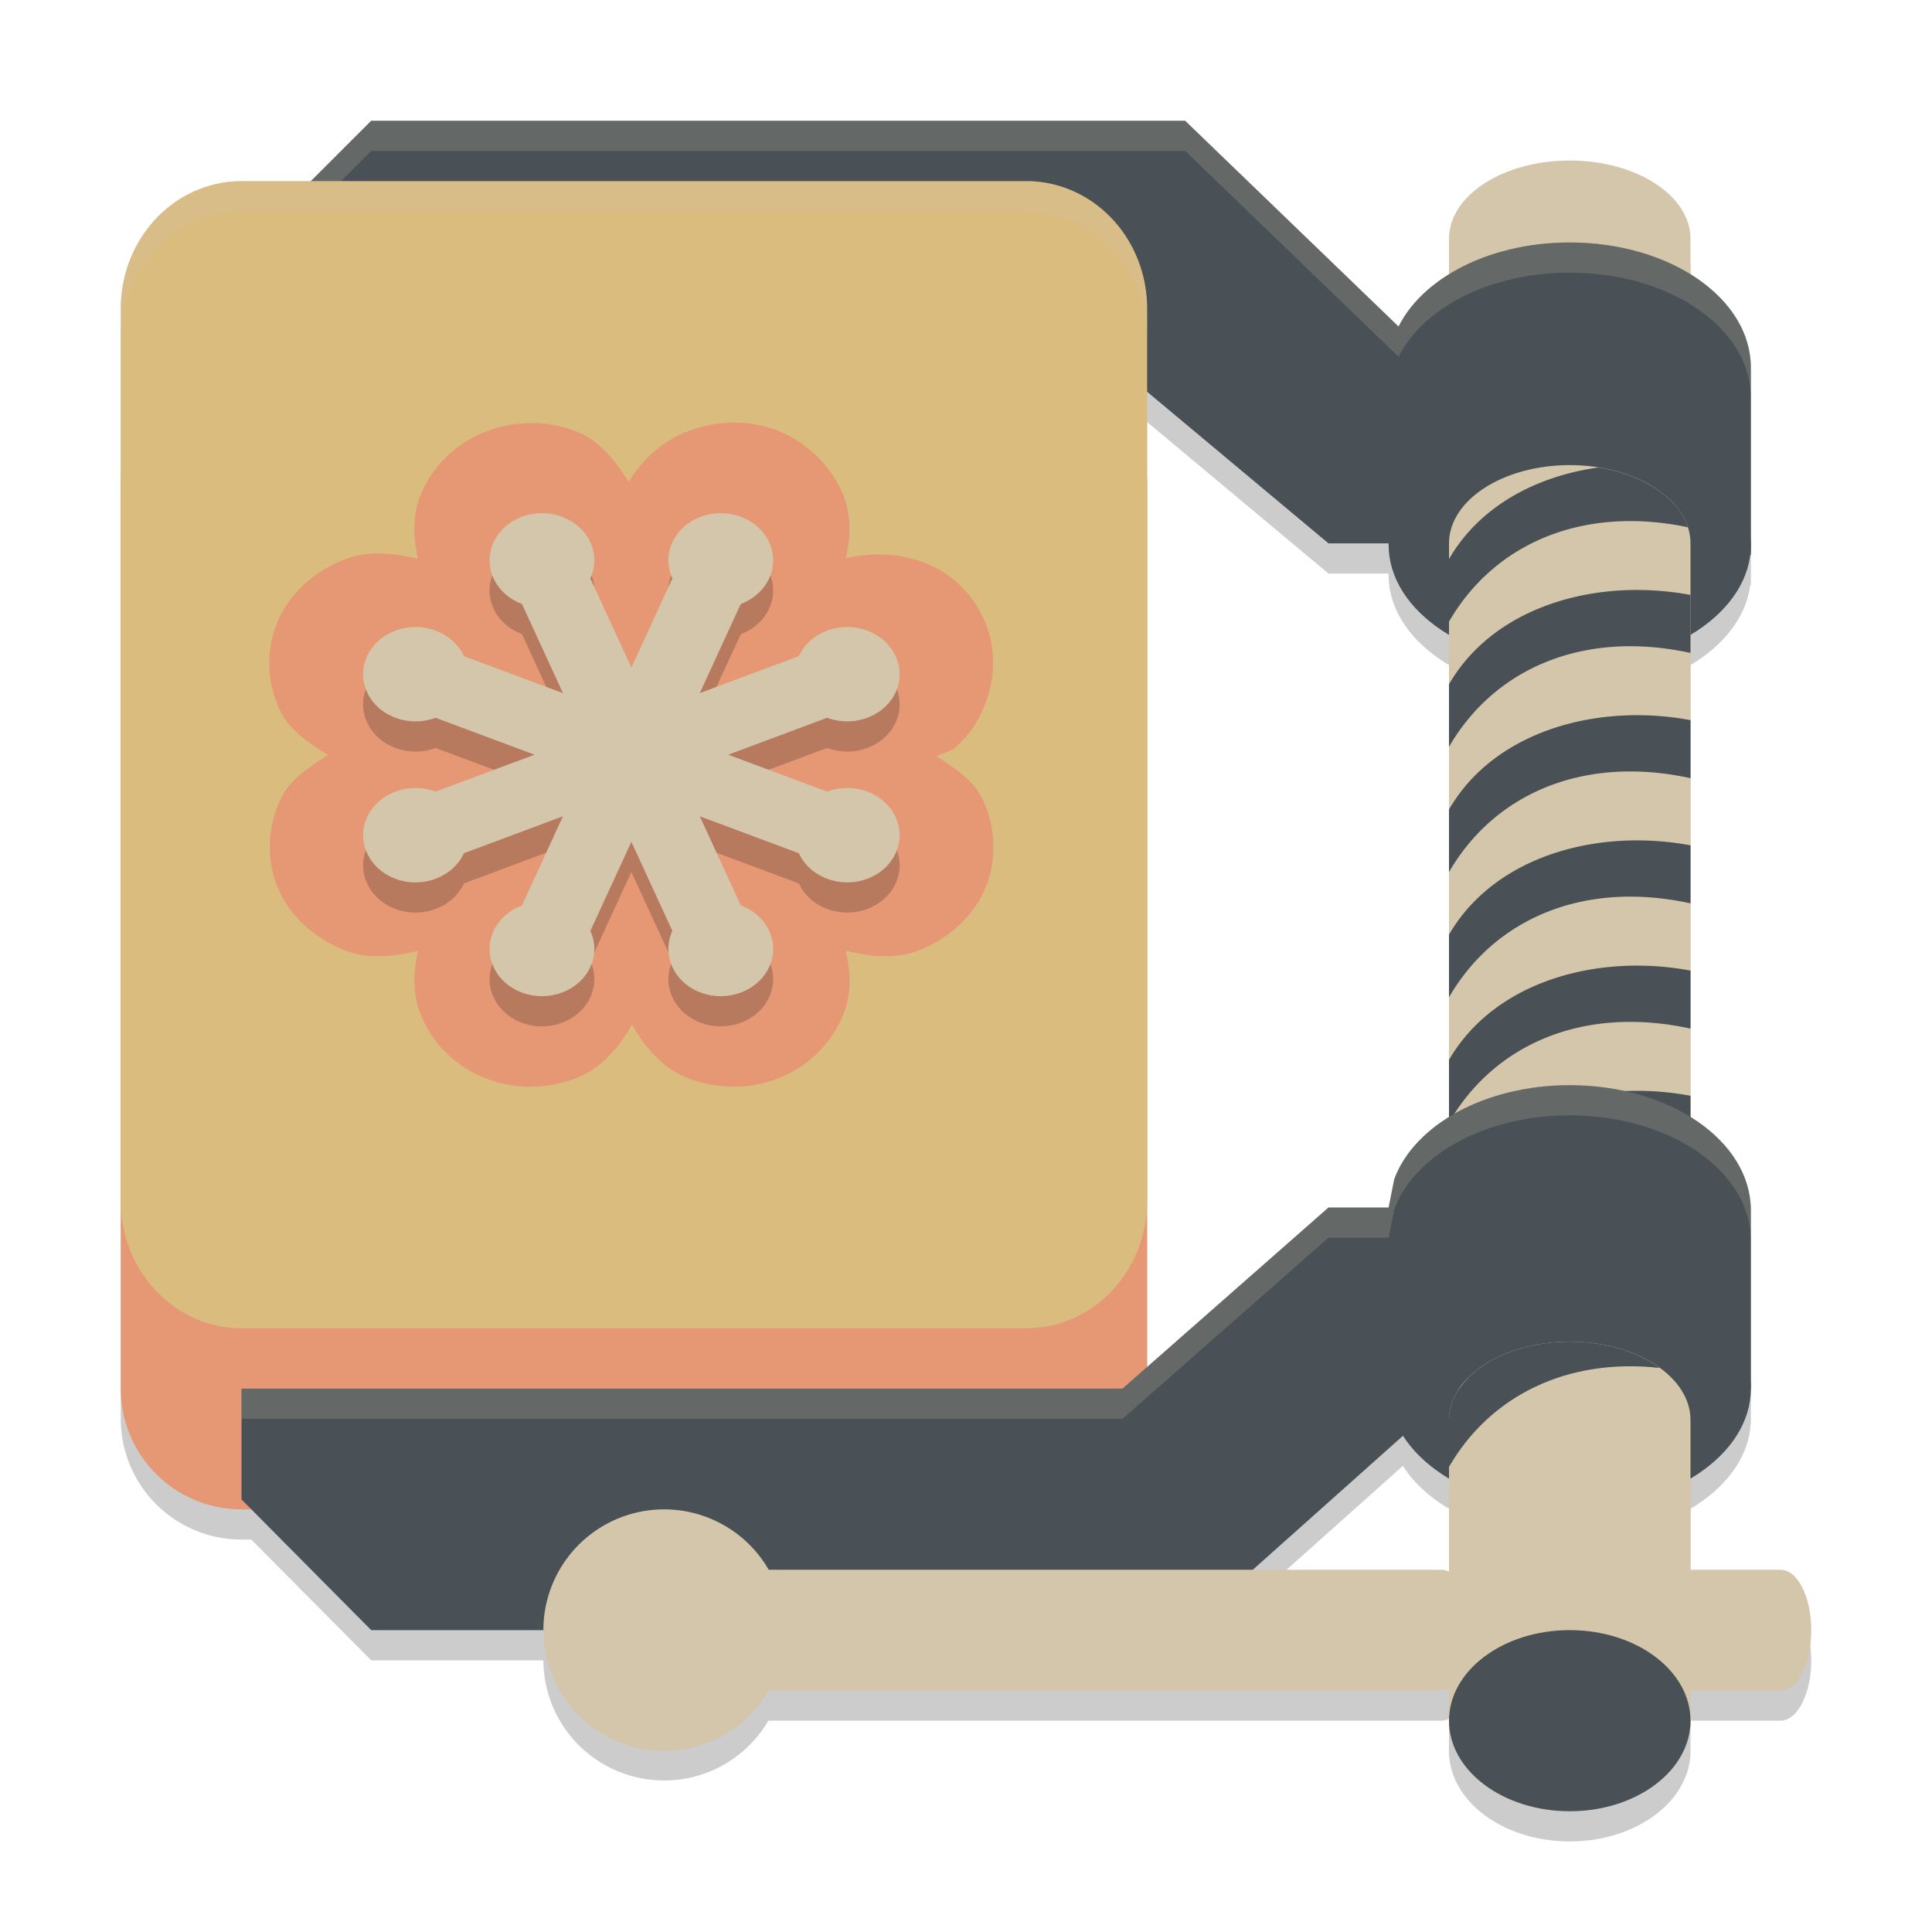 <svg xmlns="http://www.w3.org/2000/svg" width="64" height="64" version="1.1">
 <path style="opacity:0.2" d="m 12.297,5 -2,2 H 8 A 4,4.222 0 0 0 4,11.223 V 40.777 47 a 4,4 0 0 0 4,4 h 0.324 l 3.973,4 H 18 a 4,4 0 0 0 7.453,2 H 47.742 C 47.831,57 47.918,56.976 48,56.938 v 1.262 h 0.008 C 48.143,59.764 49.879,61 52,61 c 2.121,0 3.857,-1.236 3.992,-2.801 H 56 V 57 h 2.98 C 59.543,57 60,56.105 60,55 60,53.895 59.543,53 58.98,53 H 56 V 49.98 C 57.227,49.248 58,48.185 58,47 V 41.098 C 58,39.863 57.229,38.758 56,38 V 37.301 35.074 33.152 30.926 29.004 26.777 24.855 22.629 22.031 c 1.113,-0.664 1.849,-1.6 1.977,-2.652 L 58,19.402 v -6.223 c 0,-1.234 -0.771,-2.339 -2,-3.098 V 8.91 c 0,-1.432 -1.791,-2.594 -4,-2.594 -2.209,0 -4,1.162 -4,2.594 v 1.176 c -0.75,0.463 -1.335,1.059 -1.672,1.73 L 39.258,5 Z M 38,13.98 44.008,19 H 46 c -3.14e-4,0.017 0,0.034 0,0.051 0,1.185 0.773,2.248 2,2.98 v 1.637 2.074 2.074 2.074 2.074 2.07 2.074 1.895 c -0.87,0.538 -1.514,1.247 -1.812,2.055 L 46,41 H 44.008 L 38,46.281 V 17 Z m 8.473,34.578 C 46.82,49.107 47.345,49.589 48,49.98 V 53.062 C 47.918,53.024 47.831,53 47.742,53 H 41.5 Z"/>
 <path style="fill:#d3c6aa" d="m 52,5.317 c -2.209,0 -4,1.16 -4,2.593 V 12.576 h 8 V 7.91 C 56,6.478 54.209,5.317 52,5.317 Z m 0,0"/>
 <path style="fill:#e69875" d="m 8,12 h 26 a 4,4 0 0 1 4,4 V 46 a 4,4 0 0 1 -4,4 H 8 A 4,4 0 0 1 4,46 V 16 A 4,4 0 0 1 8,12 Z m 0,0"/>
 <path fill="#495156" d="m 12.296,6.074 -4.148,4.148 v 2.074 H 37.185 L 44.008,18 h 10.081 l 1.037,-0.519 v -5.185 h -8.607 l -7.259,-6.222 z m 31.111,35.259 -6.222,6.222 H 8 V 49.67 L 12.296,54 H 39.259 L 46.482,47.556 h 9.007 l 1.037,-1.037 -1.037,-1.037 1.037,-4.148 z"/>
 <path fill="#495156" d="M 12.296,4 8.148,8.148 V 10.222 H 37.185 L 44.008,16 h 10.081 l 1.037,1.481 V 11.96 L 54.089,11 H 46.519 L 39.259,4 Z M 44.008,40 37.185,46 H 8 v 1.556 L 12.296,52 H 39.259 L 46.082,46 h 8.987 l 1.037,0.519 v -5.222 l -1.055,-1.296 z"/>
 <path style="fill:#495156" d="m 52,8.032 c -2.807,0 -5.15,1.319 -5.813,3.111 H 46 L 46.8,16 57,17.365 58,18.402 V 12.18 C 58,9.881 55.324,8.032 52,8.032 Z"/>
 <path fill="#495156" d="m 52,14.05 c 3.314,0 6,1.791 6,4 0,2.209 -2.686,4 -6,4 -3.314,0 -6,-1.791 -6,-4 0,-2.209 2.686,-4 6,-4 z m 0,0"/>
 <path style="fill:#d3c6aa" d="m 52,15.407 c -2.209,0 -4,1.16 -4,2.593 v 23.333 h 8 V 18 c 0,-1.432 -1.791,-2.593 -4,-2.593 z m 0,0"/>
 <path style="fill:#495156" d="M 52.957,15.485 C 50.889,15.772 49.012,16.768 48,18.519 v 2.074 c 1.488,-2.571 4.402,-3.861 7.914,-3.127 -0.315,-0.974 -1.474,-1.743 -2.957,-1.98 z m 1.281,4.058 C 51.687,19.541 49.218,20.56 48,22.667 v 2.074 c 1.5,-2.593 4.449,-3.885 8,-3.111 v -1.922 a 9.899,10.265 0 0 0 -1.762,-0.164 z m 0,4.148 C 51.687,23.69 49.218,24.708 48,26.815 v 2.074 c 1.5,-2.593 4.449,-3.885 8,-3.111 v -1.922 a 9.899,10.265 0 0 0 -1.762,-0.164 z m 0,4.148 c -2.551,-0.002 -5.02,1.017 -6.238,3.123 v 2.074 c 1.5,-2.593 4.449,-3.885 8,-3.111 v -1.922 a 9.899,10.265 0 0 0 -1.762,-0.164 z m 0,4.148 C 51.687,31.986 49.218,33.004 48,35.111 v 2.074 c 1.5,-2.593 4.449,-3.885 8,-3.111 V 32.152 a 9.899,10.265 0 0 0 -1.762,-0.164 z m 0,4.148 c -2.551,-0.002 -5.02,1.017 -6.238,3.123 v 2.074 c 1.5,-2.593 4.449,-3.885 8,-3.111 v -1.922 a 9.899,10.265 0 0 0 -1.762,-0.164 z"/>
 <path style="fill:#495156" d="m 52,35.948 c -2.807,0 -5.15,1.319 -5.813,3.111 L 46,40 47.05,46.121 57,46.121 58,46 v -5.904 c 0,-2.299 -2.676,-4.148 -6,-4.148 z"/>
 <path fill="#495156" d="m 52,42 c 3.314,0 6,1.791 6,4 0,2.209 -2.686,4 -6,4 -3.314,0 -6,-1.791 -6,-4 0,-2.209 2.686,-4 6,-4 z m 0,0"/>
 <path style="fill:#d3c6aa" d="M 55.418,52 H 58.982 C 59.544,52 60,52.895 60,54 60,55.105 59.544,56 58.982,56 H 55.418 C 54.856,56 54.4,55.105 54.4,54 54.4,52.895 54.856,52 55.418,52 Z m 0,0"/>
 <path style="fill:#d3c6aa" d="m 52,44.444 c -2.209,0 -4,1.16 -4,2.593 V 57.2 h 8 V 47.037 c 0,-1.432 -1.791,-2.593 -4,-2.593 z"/>
 <path style="fill:#d3c6aa" d="m 26,54 a 4,4 0 1 1 -8,0 4,4 0 0 1 8,0 z m 0,0"/>
 <path style="fill:#d3c6aa" d="M 24.658,52 H 47.742 C 48.327,52 48.8,52.895 48.8,54 48.8,55.105 48.327,56 47.742,56 H 24.658 C 24.074,56 23.6,55.105 23.6,54 23.6,52.895 24.074,52 24.658,52 Z"/>
 <path style="fill:#495156" d="m 48,57 c 0,-1.657 1.791,-3 4,-3 2.209,0 4,1.343 4,3 0,1.657 -1.791,3 -4,3 -2.209,0 -4,-1.343 -4,-3 z m 0,0"/>
 <path style="fill:#495156" d="m 52,44.444 c -1.409,0 -2.647,0.473 -3.359,1.187 -0.129,0.146 -0.251,0.299 -0.365,0.46 C 48.098,46.384 48,46.703 48,47.037 v 1.556 c 1.354,-2.341 3.89,-3.621 6.983,-3.278 C 54.251,44.782 53.187,44.444 52,44.444 Z"/>
 <path style="fill:#d3c6aa;opacity:0.2" d="M 12.297 4 L 8.148 8.148 L 8.148 9.148 L 12.297 5 L 39.26 5 L 46.33 11.818 C 47.141 10.194 49.366 9.031 52 9.031 C 55.324 9.031 58 10.881 58 13.18 L 58 12.18 C 58 9.881 55.324 8.031 52 8.031 C 49.366 8.031 47.141 9.194 46.33 10.818 L 39.26 4 L 12.297 4 z M 52 35.947 C 49.194 35.947 46.85 37.266 46.188 39.059 L 46 40 L 44.008 40 L 37.186 46 L 8 46 L 8 47 L 37.186 47 L 44.008 41 L 46 41 L 46.188 40.059 C 46.85 38.266 49.194 36.947 52 36.947 C 55.324 36.947 58 38.797 58 41.096 L 58 40.096 C 58 37.797 55.324 35.947 52 35.947 z"/>
 <path style="fill:#dbbc7f" d="m 8,6 h 26 a 4,4.222 0 0 1 4,4.222 V 39.778 A 4,4.222 0 0 1 34,44 H 8 A 4,4.222 0 0 1 4,39.778 V 10.222 A 4,4.222 0 0 1 8,6 Z m 0,0"/>
 <path style="fill:#e69875" d="m 17.576,14.015 c -1.5,0.011 -2.93,0.819 -3.587,2.249 -0.338,0.735 -0.314,1.509 -0.14,2.246 -0.779,-0.182 -1.598,-0.288 -2.388,0.005 -1.039,0.38 -1.921,1.18 -2.301,2.154 -0.381,0.977 -0.282,2.007 0.105,2.849 0.301,0.656 0.952,1.094 1.601,1.493 -0.642,0.398 -1.286,0.834 -1.585,1.485 -0.385,0.839 -0.486,1.863 -0.111,2.836 0.376,0.973 1.252,1.777 2.286,2.162 0.792,0.295 1.613,0.188 2.394,0.005 -0.175,0.738 -0.197,1.51 0.142,2.246 0.895,1.95 3.127,2.707 5.059,1.985 0.849,-0.316 1.449,-1.021 1.885,-1.791 0.437,0.768 1.035,1.474 1.883,1.791 1.932,0.722 4.167,-0.036 5.061,-1.988 0.337,-0.735 0.311,-1.507 0.137,-2.244 0.782,0.184 1.605,0.291 2.399,-0.005 l 0.01,-0.003 0.01,-0.005 c 1.021,-0.394 1.879,-1.2 2.246,-2.167 0.367,-0.967 0.265,-1.984 -0.118,-2.818 -0.291,-0.631 -0.918,-1.048 -1.533,-1.443 0.209,-0.127 0.473,-0.162 0.653,-0.324 1.058,-0.951 1.596,-2.723 0.903,-4.232 -0.85,-1.851 -2.824,-2.427 -4.569,-2.006 0.171,-0.734 0.197,-1.501 -0.14,-2.233 v -0.003 h -0.003 c -0.473,-1.027 -1.396,-1.78 -2.341,-2.075 -0.945,-0.295 -1.882,-0.219 -2.718,0.092 -0.787,0.294 -1.497,0.866 -1.991,1.688 -0.438,-0.708 -0.975,-1.389 -1.772,-1.688 -8.2e-4,-3.11e-4 -0.002,3.08e-4 -0.003,0 -0.474,-0.179 -0.971,-0.267 -1.475,-0.263 z m 11.444,13.738 c -0.058,0.022 -0.107,-0.071 -0.034,0.087 l -0.008,-0.018 c 0.014,-0.016 0.089,-0.087 0.021,-0.061 z"/>
 <path style="opacity:0.2" d="m 17.941,18 c -0.675,0.005 -1.316,0.366 -1.59,0.965 -0.368,0.797 0.053,1.71 0.939,2.041 l 1.359,2.954 -3.28,-1.224 c -0.368,-0.797 -1.384,-1.176 -2.267,-0.845 -0.887,0.33 -1.307,1.243 -0.941,2.041 0.368,0.797 1.382,1.175 2.266,0.845 l 3.282,1.224 -3.282,1.222 c -0.885,-0.33 -1.898,0.049 -2.266,0.847 -0.366,0.797 0.054,1.71 0.941,2.041 0.883,0.33 1.898,-0.049 2.267,-0.847 l 3.28,-1.224 -1.359,2.955 c -0.885,0.33 -1.307,1.243 -0.939,2.039 0.366,0.798 1.381,1.176 2.266,0.845 0.885,-0.33 1.305,-1.243 0.939,-2.041 l 1.359,-2.952 1.359,2.952 c -0.367,0.798 0.053,1.711 0.939,2.041 0.885,0.331 1.9,-0.047 2.266,-0.845 0.367,-0.797 -0.053,-1.71 -0.939,-2.039 l -1.359,-2.955 3.282,1.224 c 0.367,0.798 1.38,1.176 2.267,0.847 0.885,-0.331 1.305,-1.244 0.939,-2.041 -0.366,-0.798 -1.382,-1.176 -2.268,-0.847 L 24.121,26.001 27.401,24.777 c 0.887,0.33 1.902,-0.049 2.268,-0.845 0.366,-0.798 -0.054,-1.711 -0.939,-2.041 -0.887,-0.331 -1.901,0.049 -2.267,0.845 l -3.282,1.224 1.359,-2.954 c 0.885,-0.331 1.305,-1.244 0.939,-2.041 -0.366,-0.798 -1.381,-1.175 -2.266,-0.845 -0.885,0.33 -1.305,1.242 -0.939,2.041 l -1.359,2.954 -1.359,-2.954 c 0.367,-0.798 -0.053,-1.711 -0.939,-2.041 a 1.876,1.876 0 0 0 -0.677,-0.12 z m 0,0"/>
 <path style="fill:#d3c6aa" d="m 17.941,17 c -0.675,0.005 -1.316,0.366 -1.59,0.965 -0.368,0.797 0.053,1.71 0.939,2.041 l 1.359,2.954 -3.28,-1.224 c -0.368,-0.797 -1.384,-1.176 -2.267,-0.845 -0.887,0.33 -1.307,1.243 -0.941,2.041 0.368,0.797 1.382,1.175 2.266,0.845 l 3.282,1.224 -3.282,1.222 c -0.885,-0.33 -1.898,0.049 -2.266,0.847 -0.366,0.797 0.054,1.71 0.941,2.041 0.883,0.33 1.898,-0.049 2.267,-0.847 l 3.28,-1.224 -1.359,2.955 c -0.885,0.33 -1.307,1.243 -0.939,2.039 0.366,0.798 1.381,1.176 2.266,0.845 0.885,-0.33 1.305,-1.243 0.939,-2.041 l 1.359,-2.952 1.359,2.952 c -0.367,0.798 0.053,1.711 0.939,2.041 0.885,0.331 1.9,-0.047 2.266,-0.845 0.367,-0.797 -0.053,-1.71 -0.939,-2.039 l -1.359,-2.955 3.282,1.224 c 0.367,0.798 1.38,1.176 2.267,0.847 0.885,-0.331 1.305,-1.244 0.939,-2.041 C 29.303,26.271 28.288,25.893 27.401,26.223 l -3.28,-1.222 3.28,-1.224 c 0.887,0.33 1.902,-0.049 2.268,-0.845 0.366,-0.798 -0.054,-1.711 -0.939,-2.041 -0.887,-0.331 -1.901,0.049 -2.267,0.845 l -3.282,1.224 1.359,-2.954 c 0.885,-0.331 1.305,-1.244 0.939,-2.041 -0.366,-0.798 -1.381,-1.175 -2.266,-0.845 -0.885,0.33 -1.305,1.242 -0.939,2.041 l -1.359,2.954 -1.359,-2.954 c 0.367,-0.798 -0.053,-1.711 -0.939,-2.041 a 1.876,1.876 0 0 0 -0.677,-0.12 z m 0,0"/>
 <path style="opacity:0.2;fill:#d3c6aa" d="M 8 6 A 4 4.222 0 0 0 4 10.223 L 4 11.223 A 4 4.222 0 0 1 8 7 L 34 7 A 4 4.222 0 0 1 38 11.223 L 38 10.223 A 4 4.222 0 0 0 34 6 L 8 6 z"/>
</svg>
